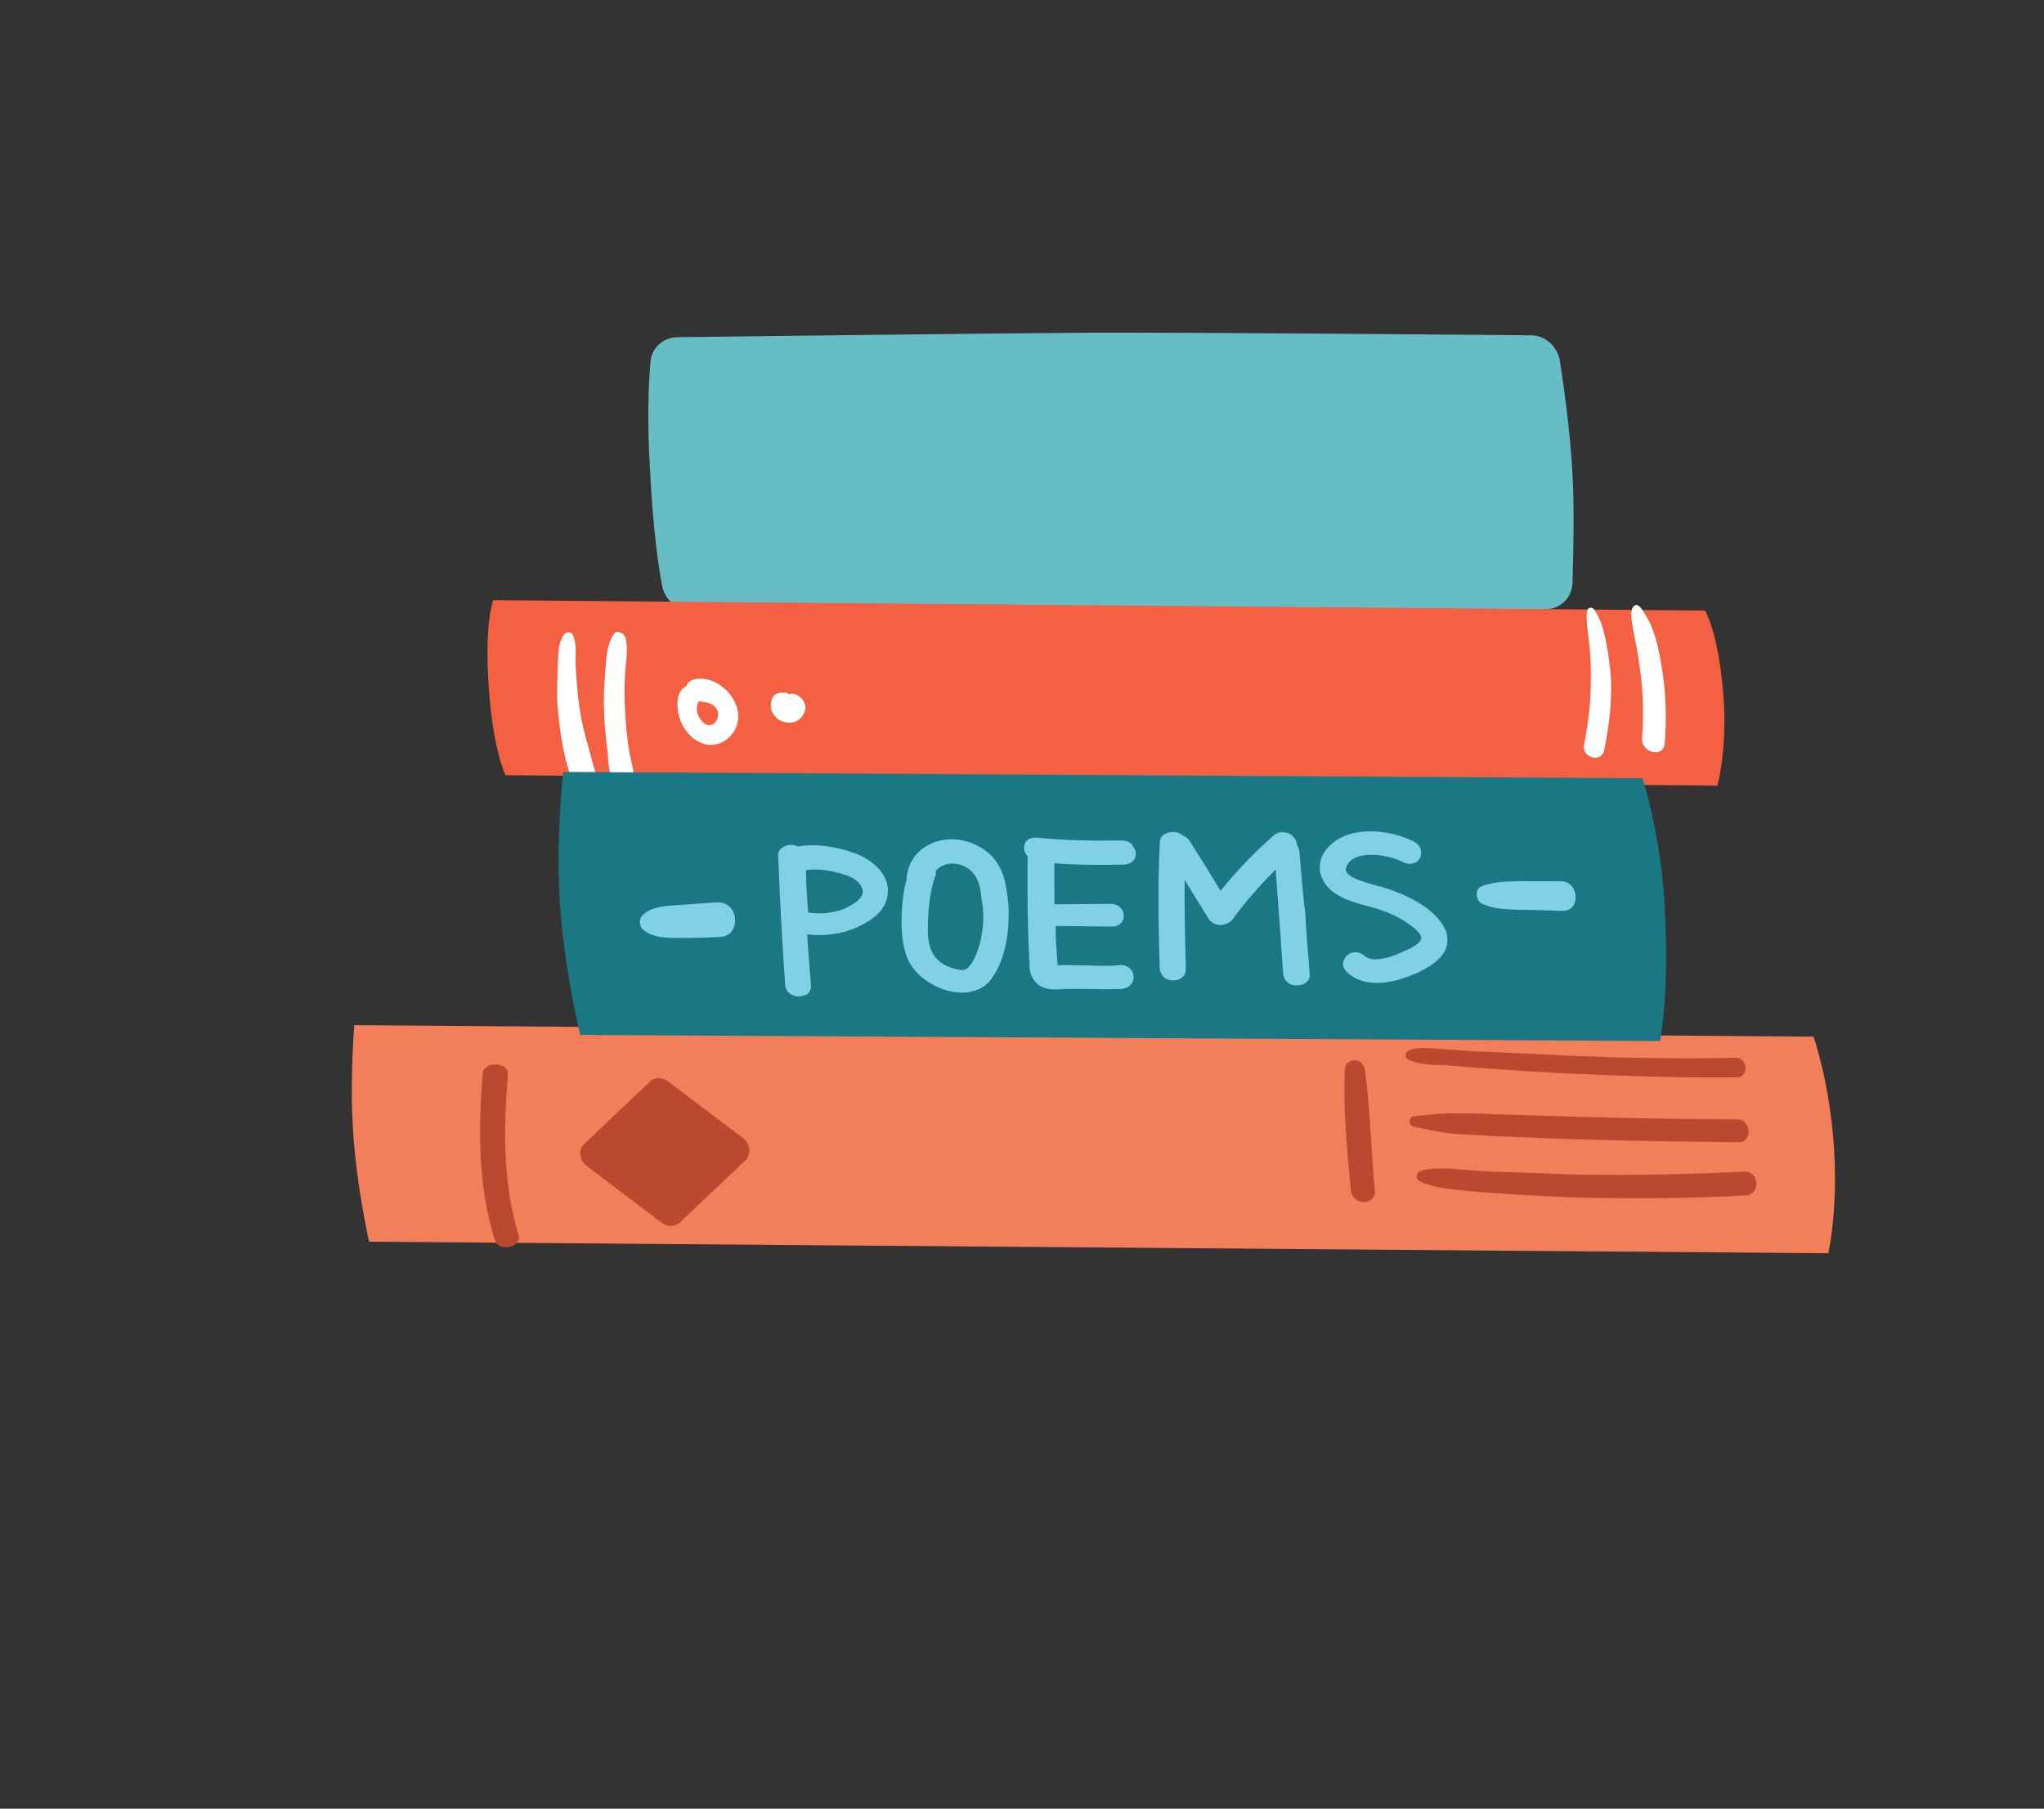 <svg width="174" height="154" viewBox="0 0 174 154" fill="none" xmlns="http://www.w3.org/2000/svg">
<rect x="0" y="0" width="174" height="154" fill="#333333" stroke="none"/>
<g id="Books">
<path id="Vector" d="M58.889 51.995C57.707 52.003 56.59 51.105 56.369 49.886C56.037 48.131 55.6 45.106 55.35 40.244C55.068 35.908 55.208 32.775 55.367 30.877C55.434 29.677 56.392 28.744 57.632 28.71C57.632 28.71 83.974 28.379 92.735 28.327C102.13 28.287 130.283 28.549 130.283 28.549C131.523 28.516 132.61 29.5 132.801 30.805C133.185 33.269 133.702 37.209 133.851 40.215C134.031 42.988 133.94 47.122 133.863 49.643C133.824 50.903 132.808 51.862 131.626 51.87C131.626 51.87 105.485 52.332 95.34 52.408C83.122 52.374 58.889 51.995 58.889 51.995Z" fill="#66BDC6"/>
<g id="Group">
<g id="Group_2">
<g id="Group_3">
<path id="Vector_2" d="M146.199 66.89C146.199 66.89 147.027 63.931 146.726 59.46C146.334 53.916 145.145 51.985 145.145 51.985L41.992 51.1C41.992 51.1 41.218 52.996 41.609 58.541C42.001 64.086 43.046 66.005 43.046 66.005L146.199 66.89Z" fill="#F46041"/>
</g>
</g>
<g id="Group_4">
<path id="Vector_3" d="M48.102 53.939C47.489 54.639 47.518 55.707 47.492 56.654C47.438 57.686 47.412 58.778 47.442 59.845C47.613 61.931 47.896 64.255 48.654 66.299C49.159 67.662 51.058 67.118 50.664 65.707C50.13 63.708 49.484 61.759 49.257 59.698C49.144 58.739 49.058 57.696 49.001 56.713C48.971 55.79 49.137 54.853 48.745 54.017C48.632 53.778 48.241 53.805 48.102 53.939Z" fill="white"/>
</g>
<g id="Group_5">
<path id="Vector_4" d="M52.282 53.949C51.666 54.796 51.613 55.975 51.531 57.093C51.449 58.212 51.368 59.331 51.426 60.461C51.429 61.615 51.571 62.78 51.714 63.945C51.8 64.847 51.776 66.518 52.731 66.967C53.068 67.109 53.32 67.07 53.572 66.888C54.272 66.221 53.708 64.879 53.566 64.002C53.395 62.922 53.281 61.816 53.222 60.687C53.163 59.557 53.133 58.487 53.215 57.368C53.269 56.334 53.519 55.286 53.236 54.254C53.039 53.835 52.477 53.647 52.282 53.949Z" fill="white"/>
</g>
<g id="Group_6">
<path id="Vector_5" d="M59.142 58.322C57.152 58.167 57.473 61.017 58.358 62.163C58.957 62.996 59.925 63.596 60.918 63.382C61.742 63.243 62.45 62.57 62.704 61.803C63.352 59.99 61.584 57.843 59.709 57.784C59.225 57.775 58.657 57.877 58.46 58.327C58.291 58.693 58.377 59.165 58.69 59.393C59.374 59.971 60.452 59.502 60.995 60.359C61.48 61.096 60.631 62.195 59.919 61.557C59.235 60.979 59.118 60.009 59.685 59.471C60.025 59.032 59.568 58.355 59.142 58.322Z" fill="white"/>
</g>
<g id="Group_7">
<path id="Vector_6" d="M66.89 58.973C66.748 58.962 66.633 59.012 66.491 59.001C66.633 59.012 66.805 59.084 66.891 59.119C66.748 58.962 66.462 58.94 66.291 59.014C66.177 59.064 66.091 59.174 66.034 59.199C66.091 59.174 66.206 59.125 66.234 59.039C65.663 59.141 65.523 60.007 65.667 60.457C65.868 61.028 66.326 61.414 66.926 61.519C67.44 61.589 67.982 61.426 68.266 61.01C68.522 60.679 68.635 60.337 68.52 59.948C68.405 59.559 68.033 59.208 67.633 59.089C66.776 58.877 66.322 60.099 67.151 60.543C67.123 60.482 67.066 60.507 67.037 60.446C67.209 60.664 67.209 60.664 67.037 60.446C67.037 60.3 67.036 60.154 67.036 60.008C66.979 60.179 67.15 59.812 67.093 59.983C67.121 59.897 67.15 59.958 67.093 59.983C67.036 60.008 67.036 60.008 67.093 59.983C67.15 59.958 67.15 59.958 67.093 59.983C67.093 59.983 66.95 59.972 67.036 60.008C67.15 59.958 67.036 60.008 66.979 60.032C66.893 59.997 67.121 60.044 66.979 60.032C66.836 60.021 67.121 60.044 66.979 60.032L67.007 60.093L66.979 60.032L67.007 60.093L66.979 60.032C66.979 60.032 67.036 60.154 66.979 60.032C66.95 59.972 66.95 59.972 66.921 59.911C66.95 60.118 66.921 59.765 66.95 59.826C66.921 59.911 66.949 59.679 66.949 59.679C66.978 59.594 66.92 59.472 66.891 59.412C66.863 59.497 66.921 59.619 66.892 59.704C66.892 59.558 66.835 59.729 66.921 59.619C66.977 59.448 66.977 59.301 66.891 59.119C66.891 59.266 66.891 59.412 66.892 59.558L66.949 59.533C67.348 59.36 67.176 58.995 66.89 58.973Z" fill="white"/>
</g>
<g id="Group_8">
<path id="Vector_7" d="M135.1 52.033C134.989 52.947 135.188 53.8 135.274 54.701C135.388 55.662 135.446 56.647 135.42 57.597C135.453 59.533 135.232 61.507 134.844 63.41C134.622 64.518 136.334 64.997 136.556 63.889C136.973 61.901 137.221 59.843 137.132 57.788C137.074 56.802 136.931 55.782 136.761 54.845C136.562 53.849 136.364 52.852 135.745 51.967C135.604 51.668 135.183 51.635 135.1 52.033Z" fill="white"/>
</g>
<g id="Group_9">
<path id="Vector_8" d="M139.153 51.552C138.652 51.916 138.932 52.945 139.017 53.555C139.214 54.549 139.411 55.542 139.552 56.56C139.863 58.655 139.95 60.705 139.786 62.792C139.648 64.076 141.575 64.599 141.713 63.315C141.904 60.999 141.817 58.662 141.366 56.268C141.169 55.131 140.916 54.019 140.412 52.944C140.244 52.73 139.599 51.212 139.153 51.552Z" fill="white"/>
</g>
</g>
<g id="Group_10">
<g id="Group_11">
<path id="Vector_9" d="M155.64 106.708L31.422 105.723C31.422 105.723 30.372 101.137 30.073 96.521C29.745 91.991 30.166 87.282 30.166 87.282L154.384 88.267C154.384 88.267 155.75 92.196 156.108 97.528C156.496 102.922 155.64 106.708 155.64 106.708Z" fill="#F27E5A"/>
<g id="Group_12">
<path id="Vector_10" d="M41.078 91.454C40.726 96.156 40.654 100.88 42.124 105.579C42.435 106.67 44.507 106.198 44.14 105.131C42.755 100.611 42.883 96.007 43.235 91.45C43.261 90.356 41.103 90.361 41.078 91.454Z" fill="#BB4930"/>
</g>
</g>
<path id="Vector_11" d="M49.741 97.386L55.322 92.097C55.694 91.715 56.381 91.708 56.81 92.033L63.251 96.91C63.88 97.367 63.966 98.281 63.451 98.799L57.87 104.088C57.498 104.47 56.812 104.476 56.382 104.151L49.942 99.275C49.283 98.757 49.197 97.843 49.741 97.386Z" fill="#BB4930"/>
<g id="Group_13">
<path id="Vector_12" d="M119.805 90.155C120.761 90.704 121.917 90.645 122.987 90.698C124.201 90.763 125.387 90.914 126.601 90.978C128.972 91.132 131.285 91.311 133.627 91.403C138.397 91.624 143.139 91.783 147.851 91.732C148.891 91.724 148.801 90.053 147.76 90.062C143.077 90.174 138.365 90.077 133.681 89.893C131.397 89.775 129.113 89.658 126.771 89.566C125.644 89.538 124.487 89.448 123.331 89.359C122.203 89.331 120.873 89.02 119.833 89.474C119.631 89.636 119.603 90.02 119.805 90.155Z" fill="#BB4930"/>
</g>
<g id="Group_14">
<path id="Vector_13" d="M120.369 95.944C121.44 96.145 122.539 96.409 123.638 96.523C124.795 96.613 125.923 96.641 127.079 96.731C129.422 96.823 131.764 96.915 134.106 97.007C138.762 97.13 143.331 97.216 148.015 97.251C149.201 97.254 149.11 95.286 147.866 95.308C143.327 95.284 138.7 95.223 134.102 95.075C131.847 95.019 129.504 94.927 127.249 94.871C126.179 94.818 125.051 94.79 124.01 94.799C122.796 94.735 121.64 94.942 120.425 95.027C119.934 95.018 119.82 95.812 120.369 95.944Z" fill="#BB4930"/>
</g>
<g id="Group_15">
<path id="Vector_14" d="M120.825 100.551C121.839 101.075 122.938 101.19 124.037 101.305C125.223 101.456 126.438 101.52 127.595 101.61C129.909 101.789 132.252 101.881 134.595 101.973C139.31 102.07 143.966 102.044 148.651 101.782C149.865 101.698 149.775 99.729 148.531 99.752C143.904 99.988 139.277 100.076 134.649 100.015C132.393 99.96 130.108 99.842 127.852 99.787C126.724 99.759 125.567 99.669 124.41 99.58C123.252 99.49 122.009 99.364 120.91 99.695C120.563 99.847 120.478 100.405 120.825 100.551Z" fill="#BB4930"/>
</g>
<g id="Group_16">
<path id="Vector_15" d="M114.488 91.067C114.327 94.457 114.671 97.916 114.986 101.315C115.101 102.708 117.176 102.667 117.033 101.358C116.717 97.959 116.654 94.522 116.198 91.113C116 89.973 114.542 90.033 114.488 91.067Z" fill="#BB4930"/>
</g>
</g>
<g id="Group_17">
<path id="Vector_16" d="M141.326 88.637C141.326 88.637 142.188 84.127 141.667 76.531C141.29 70.717 139.819 66.267 139.819 66.267L47.946 65.722C47.946 65.722 47.314 71.165 47.662 76.918C48.068 82.793 49.395 88.118 49.395 88.118L141.326 88.637Z" fill="#1A7885"/>
<g id="Group_18">
<path id="Vector_17" d="M73.142 72.8C71.772 72.227 69.69 71.744 67.923 72.074C67.552 71.87 67.096 71.922 66.754 72.071C66.413 72.22 66.214 72.526 66.243 72.878C66.395 76.54 66.575 80.262 66.84 83.874C66.87 84.227 67.07 84.505 67.355 84.674C67.555 84.806 67.783 84.853 67.983 84.839C68.182 84.825 68.439 84.787 68.667 84.688C68.923 84.503 69.065 84.222 69.035 83.87C68.918 82.459 68.8 81.048 68.711 79.552C70.165 79.723 71.59 79.542 72.843 78.996C73.812 78.575 75.463 77.71 75.573 76.054C75.741 74.812 74.712 73.506 73.142 72.8ZM73.435 76.035C73.379 76.498 72.725 77.002 71.756 77.423C70.816 77.759 69.762 77.852 68.792 77.689C68.704 76.486 68.615 75.281 68.612 74.113L68.669 74.088C69.752 73.91 71.121 74.191 72.034 74.525C72.748 74.726 73.519 75.34 73.435 76.035Z" fill="#82D0E4"/>
<path id="Vector_18" d="M83.835 72.389C82.583 71.477 80.878 71.199 79.488 71.732C78.098 72.264 77.221 73.447 77.167 74.927C77.167 74.927 77.196 74.988 77.139 75.012C76.83 76.24 76.719 77.599 76.751 78.969C76.782 79.757 76.898 80.872 77.355 81.838C77.925 82.901 78.95 83.766 80.342 84.253C80.911 84.442 81.422 84.511 81.905 84.519C82.927 84.511 83.835 84.116 84.373 83.372C85.08 82.409 85.532 81.192 85.755 79.638C85.922 78.254 85.919 76.945 85.66 75.673C85.486 74.292 84.859 73.109 83.835 72.389ZM83.596 79.413C83.428 80.505 83.147 81.356 82.666 82.076C82.411 82.405 82.241 82.625 81.815 82.592C81.389 82.559 80.906 82.405 80.365 82.13C79.057 81.389 78.94 79.983 78.994 78.648C79.019 77.108 79.214 75.784 79.609 74.593C79.694 74.483 79.693 74.337 79.636 74.217C79.834 73.912 80.146 73.703 80.515 73.615C81.224 73.379 82.162 73.627 82.703 74.193C83.329 74.794 83.474 75.678 83.561 76.587C83.762 77.592 83.736 78.55 83.596 79.413Z" fill="#82D0E4"/>
<path id="Vector_19" d="M95.546 71.561C93.101 71.605 90.684 71.563 88.239 71.315C87.613 71.295 87.273 71.589 87.217 71.906C87.104 72.246 87.218 72.634 87.475 72.887C87.454 75.74 87.461 78.653 87.61 81.432C87.61 81.578 87.582 81.663 87.639 81.784C87.612 82.306 87.613 82.888 88.013 83.444C88.441 84.06 89.066 84.225 89.692 84.244C89.834 84.255 89.891 84.23 90.033 84.241C90.886 84.162 91.796 84.203 92.62 84.209C93.587 84.226 94.553 84.242 95.492 84.199C95.946 84.147 96.259 83.938 96.428 83.572C96.57 83.292 96.512 82.879 96.312 82.602C96.112 82.324 95.742 82.121 95.288 82.173C94.378 82.277 93.468 82.236 92.558 82.194C91.933 82.175 91.251 82.18 90.625 82.161C90.568 82.186 90.483 82.15 90.426 82.175C90.284 82.164 90.142 82.153 90.028 82.202C89.998 81.559 89.94 81.001 89.91 80.358C89.88 79.86 89.85 79.363 89.878 78.841L94.626 78.888C95.052 78.921 95.421 78.688 95.563 78.408C95.704 78.127 95.675 77.775 95.532 77.473C95.304 77.135 94.934 76.931 94.536 76.959L89.759 76.996C89.757 75.831 89.754 74.666 89.751 73.5C91.741 73.655 93.731 73.663 95.693 73.612C96.091 73.584 96.489 73.411 96.602 73.07C96.743 72.79 96.714 72.438 96.514 72.16C96.314 71.737 95.972 71.594 95.546 71.561Z" fill="#82D0E4"/>
<path id="Vector_20" d="M110.612 72.49C110.583 72.284 110.497 72.102 110.411 71.92C110.41 71.628 110.21 71.35 109.953 71.096C109.553 70.832 108.955 70.727 108.5 71.071C106.793 72.544 105.287 74.15 103.895 75.851C102.894 74.168 102.064 72.849 101.263 71.59C101.092 71.373 100.949 71.216 100.721 71.169C100.464 70.915 99.979 70.761 99.552 70.874C99.039 70.951 98.727 71.306 98.728 71.744C98.537 75.407 98.632 79.238 98.725 82.485C98.784 83.044 99.184 83.454 99.811 83.474C100.438 83.493 100.949 83.124 100.948 82.54C100.885 80.084 100.822 77.481 100.844 74.914C101.445 75.895 102.074 76.936 102.904 78.255C103.104 78.534 103.389 78.702 103.76 78.76C104.187 78.793 104.643 78.594 104.87 78.349C105.949 76.857 107.199 75.436 108.592 74.026C108.681 75.23 108.769 76.433 108.858 77.637C109.004 79.4 109.094 81.187 109.241 82.95C109.299 83.509 109.785 83.955 110.44 83.889C111.067 83.908 111.55 83.479 111.492 82.92C111.345 81.157 111.198 79.395 111.109 77.607C110.877 76.101 110.787 74.313 110.612 72.49Z" fill="#82D0E4"/>
<path id="Vector_21" d="M122.89 78.87C121.779 76.951 118.967 75.919 117.774 75.565C117.604 75.493 117.377 75.447 117.15 75.4C116.269 75.128 114.963 74.823 114.621 74.244C114.564 74.123 114.507 74.003 114.648 73.723C114.818 73.358 115.157 73.064 115.64 72.927C116.774 72.579 118.42 72.881 119.415 73.394C119.784 73.598 120.267 73.606 120.578 73.397C120.89 73.189 121.003 72.849 120.973 72.498C120.944 72.146 120.745 71.869 120.375 71.666C118.585 70.771 116.343 70.51 114.642 71.105C113.65 71.464 112.828 72.186 112.518 72.976C112.264 73.596 112.294 74.238 112.551 74.781C113.179 76.255 114.996 76.774 116.558 77.186C116.785 77.233 117.041 77.34 117.268 77.387C118.234 77.694 119.114 78.112 119.825 78.603C120.735 79.226 121.076 79.66 120.963 80C120.681 80.56 119.689 80.919 118.952 81.24L118.838 81.289C117.563 81.772 116.626 81.816 116.143 81.371C115.574 80.891 114.893 81.041 114.554 81.48C114.214 81.919 114.244 82.416 114.699 82.8C115.325 83.401 116.205 83.673 117.17 83.69C118.135 83.707 119.298 83.419 120.545 82.876C121.565 82.431 122.84 81.658 123.15 80.577C123.29 80.006 123.204 79.389 122.89 78.87Z" fill="#82D0E4"/>
</g>
<g id="Group_19">
<path id="Vector_22" d="M126.146 76.936C127.213 77.433 128.395 77.436 129.519 77.465C130.701 77.468 131.912 77.532 133.036 77.56C134.621 77.536 134.413 75.035 132.885 75.034C131.704 75.031 130.522 75.028 129.34 75.025C128.245 75.058 127.063 75.055 126.027 75.507C125.566 75.708 125.626 76.718 126.146 76.936Z" fill="#82D0E4"/>
</g>
<g id="Group_20">
<path id="Vector_23" d="M54.745 79.149C55.583 79.895 56.881 79.847 57.861 79.865C59.044 79.868 60.139 79.834 61.293 79.776C63.138 79.712 62.929 76.765 61.084 76.829C59.93 76.888 58.806 77.007 57.653 77.066C56.643 77.135 55.288 77.208 54.627 78.015C54.397 78.263 54.398 78.855 54.745 79.149Z" fill="#82D0E4"/>
</g>
</g>
</g>
</svg>
